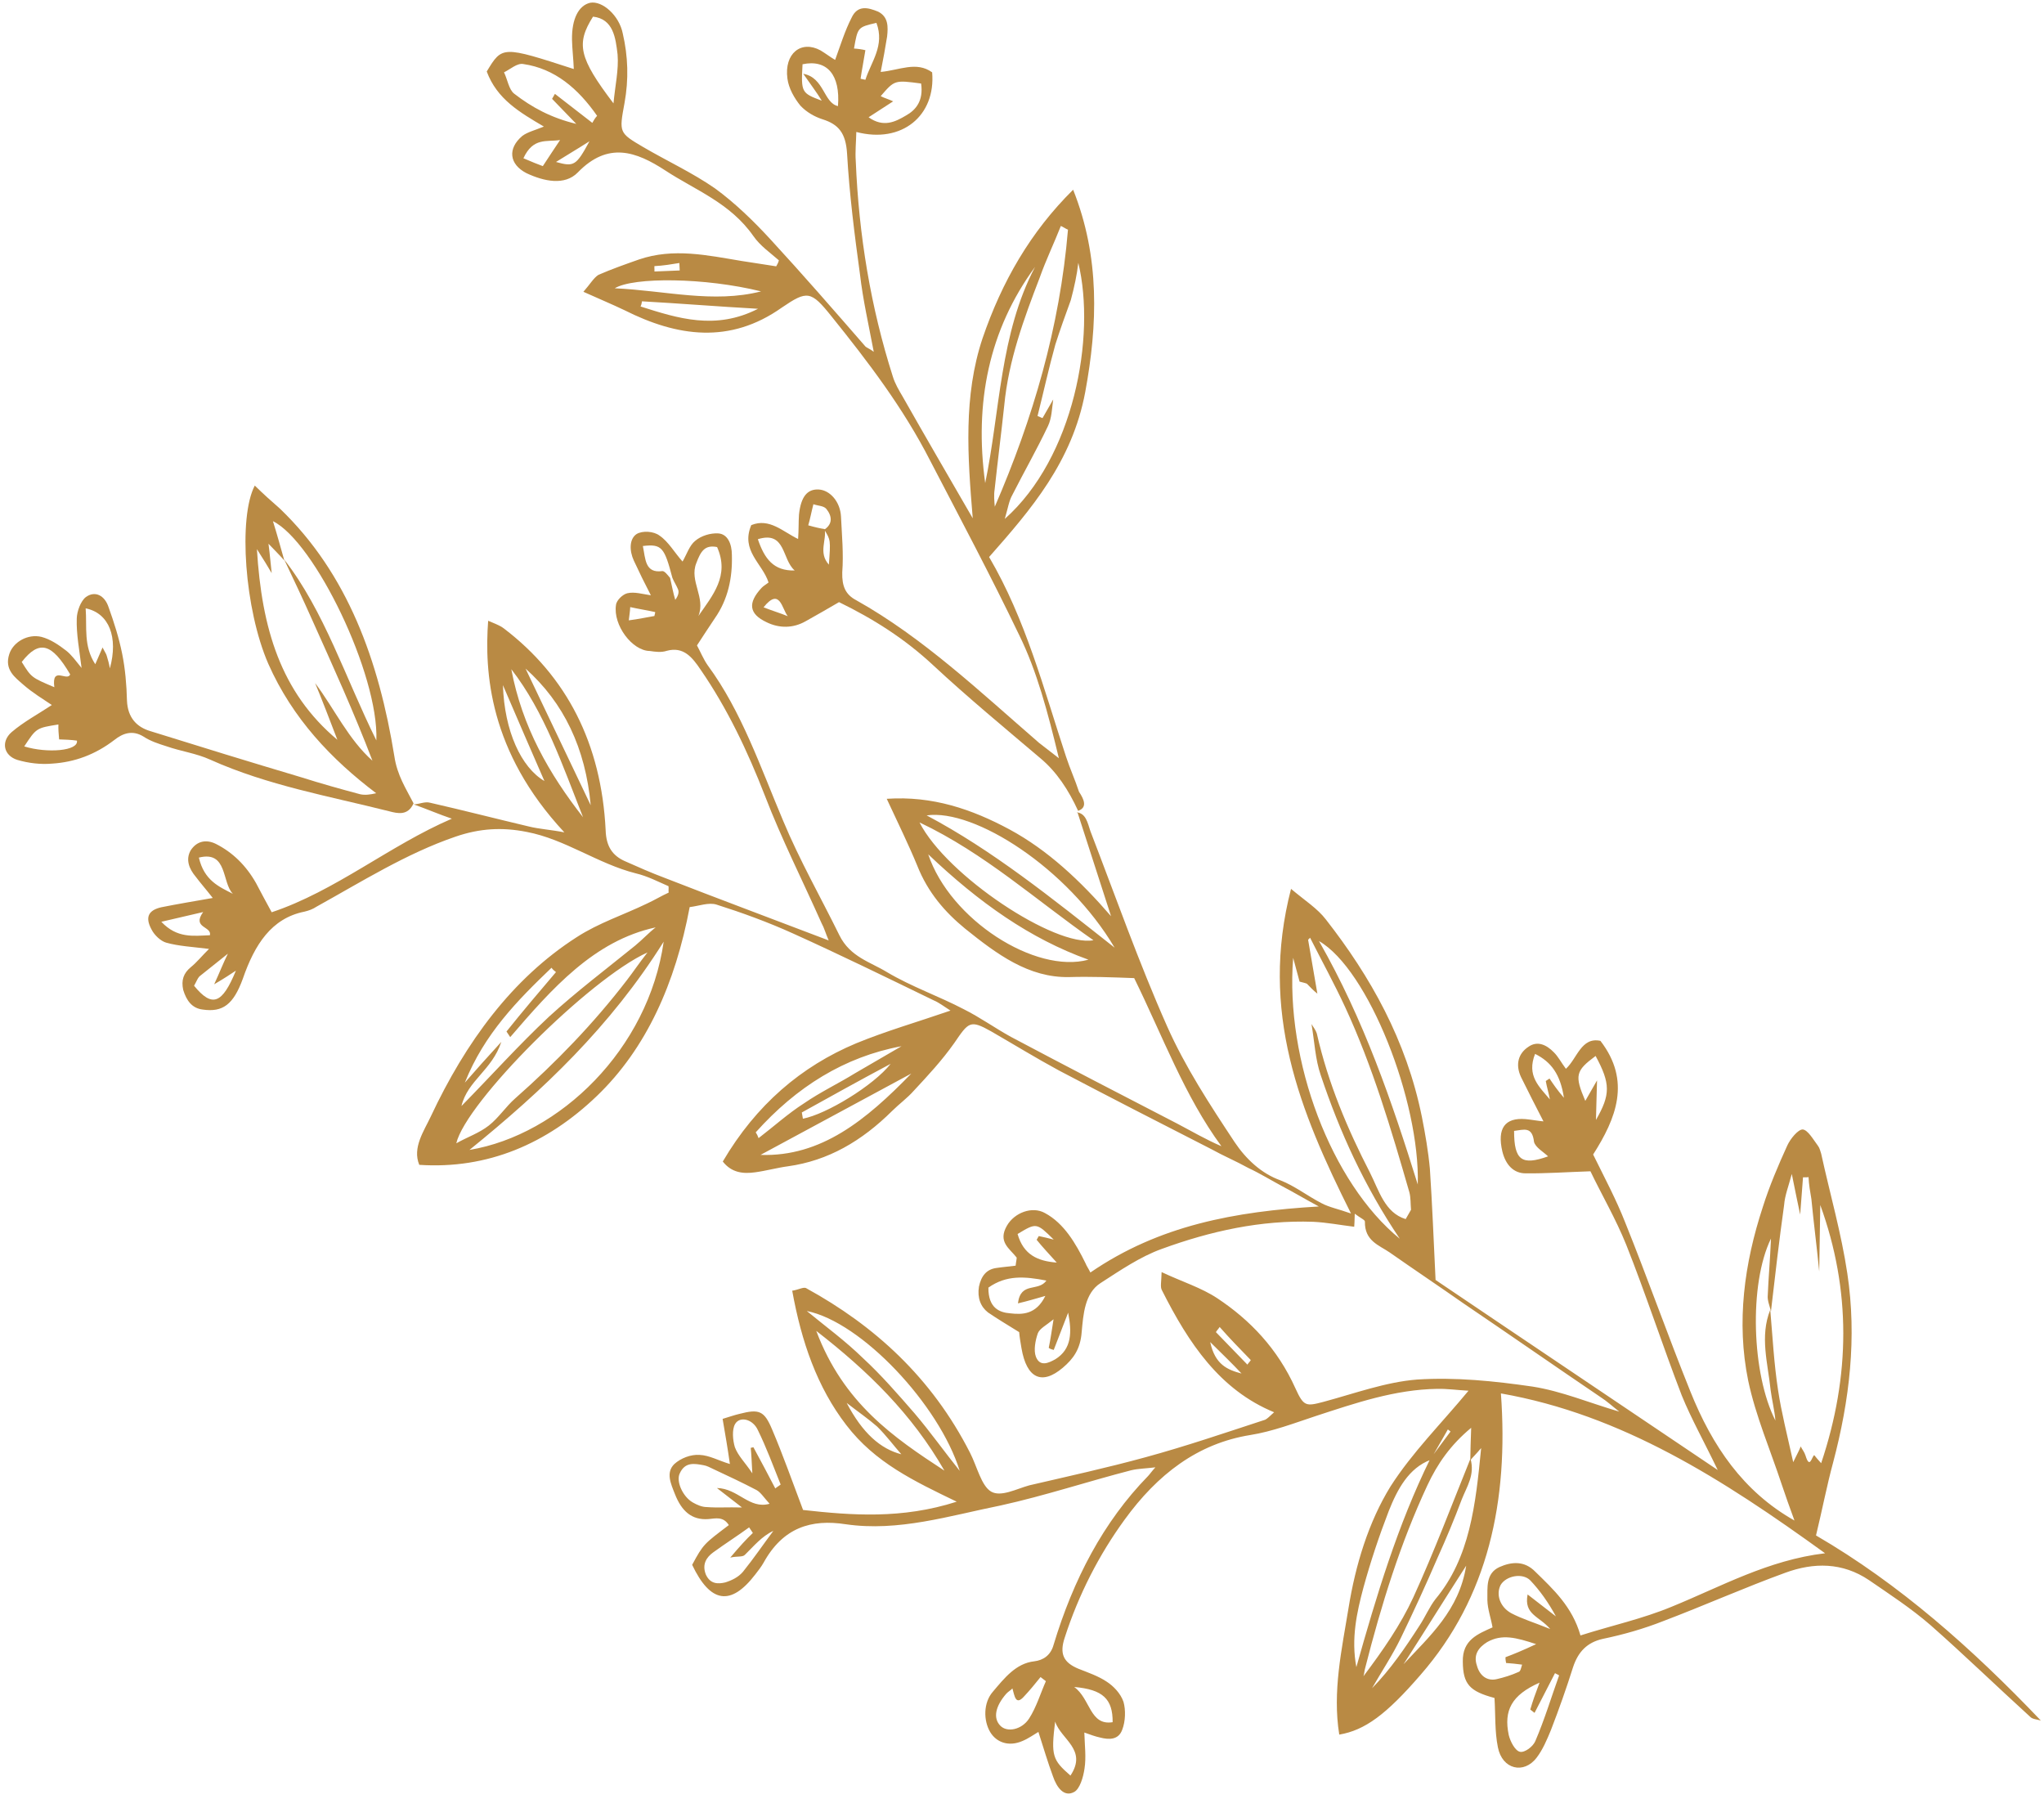 <svg width="150" height="132" viewBox="0 0 150 132" fill="none" xmlns="http://www.w3.org/2000/svg">
<path d="M30.363 59.022C30.768 59.007 31.173 58.794 31.565 58.9C33.969 59.447 36.385 60.07 38.828 60.647C39.573 60.83 40.396 60.875 41.415 61.073C35.876 55.133 35.55 49.284 35.824 45.548C36.229 45.73 36.66 45.867 36.974 46.11C41.585 49.619 44.132 54.556 44.446 60.921C44.485 62.136 44.968 62.774 45.818 63.169C46.81 63.61 47.803 64.05 48.783 64.415C52.715 65.949 56.635 67.408 60.815 69.003C60.593 68.502 60.489 68.091 60.293 67.742C58.908 64.628 57.367 61.589 56.139 58.399C54.858 55.103 53.369 51.974 51.422 49.148C50.782 48.191 50.142 47.431 48.94 47.751C48.522 47.888 48.104 47.826 47.686 47.766C46.392 47.751 44.982 45.867 45.204 44.394C45.243 44.029 45.714 43.603 46.04 43.528C46.562 43.406 47.138 43.588 47.764 43.679C47.307 42.798 46.889 41.947 46.511 41.127C46.184 40.413 46.171 39.547 46.719 39.183C47.15 38.925 47.974 38.97 48.405 39.304C49.058 39.745 49.502 40.55 50.09 41.203C50.403 40.657 50.599 40.019 51.018 39.684C51.462 39.304 52.141 39.107 52.69 39.137C53.408 39.168 53.709 39.928 53.709 40.717C53.761 42.404 53.421 43.983 52.468 45.351C52.062 45.958 51.631 46.611 51.148 47.356C51.396 47.811 51.631 48.389 51.945 48.829C54.427 52.202 55.812 56.303 57.471 60.222C58.686 63.139 60.24 65.858 61.599 68.623C62.383 70.218 63.872 70.583 65.087 71.327C66.903 72.406 68.889 73.089 70.718 74.046C71.907 74.638 73.03 75.444 74.193 76.082C78.23 78.224 82.332 80.35 86.395 82.447C87.44 82.994 88.498 83.617 89.635 84.103C86.93 80.427 85.323 76.021 83.233 71.768C81.626 71.707 80.019 71.646 78.465 71.692C75.486 71.753 73.148 70.006 70.823 68.137C69.359 66.937 68.092 65.494 67.308 63.504C66.668 61.954 65.936 60.465 65.074 58.612C68.432 58.384 71.319 59.372 74.088 60.861C76.897 62.38 79.288 64.628 81.535 67.226C80.725 64.689 79.876 62.122 79.066 59.584L79.001 59.6C79.693 59.676 79.811 60.359 80.019 60.982C81.862 65.768 83.586 70.659 85.637 75.277C86.969 78.285 88.812 81.095 90.601 83.799C91.424 85.03 92.561 86.108 93.972 86.609C94.991 87.004 95.971 87.764 96.976 88.281C97.538 88.584 98.204 88.706 99.145 89.04C95.37 81.505 92.417 74.214 94.743 65.221C95.775 66.087 96.689 66.664 97.303 67.469C100.569 71.647 103.208 76.325 104.345 81.946C104.593 83.192 104.815 84.483 104.933 85.759C105.102 88.326 105.207 90.909 105.35 93.916C112 98.413 118.872 103.016 126.057 107.862C125.051 105.765 124.124 104.125 123.418 102.393C122.007 98.732 120.779 94.95 119.342 91.334C118.571 89.42 117.513 87.612 116.716 85.942C114.927 86.002 113.45 86.108 111.987 86.093C111.073 86.108 110.485 85.455 110.25 84.483C109.858 82.797 110.432 81.991 111.948 82.113C112.432 82.159 112.889 82.25 113.268 82.28C112.706 81.187 112.144 80.093 111.621 79.029C111.19 78.103 111.425 77.298 112.157 76.812C112.823 76.341 113.49 76.66 114.025 77.207C114.352 77.526 114.561 77.951 114.914 78.422C115.737 77.678 116.037 76.067 117.448 76.371C119.721 79.318 118.598 82.068 116.913 84.711C117.748 86.412 118.598 87.992 119.264 89.693C120.923 93.81 122.386 97.973 124.045 102.089C125.652 106.099 127.925 109.442 131.688 111.568C131.309 110.551 131.034 109.746 130.76 108.941C129.911 106.373 128.84 103.897 128.291 101.299C127.416 97.001 128.004 92.717 129.363 88.569C129.846 87.035 130.499 85.501 131.165 84.043C131.388 83.557 131.949 82.873 132.289 82.873C132.668 82.903 133.06 83.602 133.413 84.073C133.543 84.24 133.582 84.468 133.648 84.65C134.288 87.582 135.124 90.468 135.568 93.446C136.273 98.14 135.737 102.728 134.523 107.315C134.065 109.001 133.726 110.779 133.269 112.662C139.382 116.217 144.712 120.941 149.768 126.243C149.481 126.152 149.141 126.152 148.971 125.955C146.516 123.722 144.151 121.427 141.669 119.24C140.231 117.994 138.664 116.977 137.161 115.943C135.202 114.622 133.099 114.637 131.021 115.397C128.017 116.49 125.051 117.812 122.085 118.936C120.622 119.513 119.133 119.938 117.591 120.258C116.481 120.516 115.814 121.184 115.436 122.339C114.952 123.873 114.404 125.422 113.816 126.941C113.528 127.64 113.215 128.384 112.771 128.962C111.83 130.207 110.236 129.828 109.923 128.202C109.687 127.032 109.753 125.832 109.674 124.587C107.858 124.101 107.362 123.584 107.349 121.928C107.31 120.318 108.459 119.893 109.531 119.407C109.413 118.723 109.165 118.07 109.152 117.402C109.165 116.49 109.021 115.457 110.027 114.986C110.942 114.576 111.882 114.515 112.666 115.32C113.973 116.596 115.383 117.888 115.984 119.999C118.271 119.27 120.531 118.784 122.686 117.888C126.305 116.415 129.741 114.47 133.935 113.969C126.41 108.53 119.042 103.806 110.145 102.241C110.72 110.125 109.217 117.189 104.253 122.885C101.731 125.802 100.164 126.956 98.282 127.275C97.773 124.116 98.466 121.032 98.962 117.994C99.471 114.834 100.425 111.69 102.045 109.062C103.652 106.555 105.742 104.489 107.767 102.043C106.944 101.998 106.213 101.891 105.468 101.907C102.385 101.952 99.498 102.94 96.571 103.896C94.965 104.428 93.371 105.036 91.751 105.294C87.884 105.917 84.944 108.18 82.528 111.507C80.659 114.074 79.157 116.991 78.138 120.151C77.733 121.351 78.046 121.989 79.144 122.444C79.836 122.718 80.594 122.976 81.208 123.386C81.704 123.705 82.24 124.252 82.449 124.875C82.619 125.467 82.593 126.303 82.358 126.91C82.083 127.685 81.365 127.655 80.724 127.488C80.372 127.412 80.045 127.29 79.575 127.123C79.601 128.065 79.718 128.946 79.588 129.766C79.496 130.419 79.235 131.27 78.83 131.483C78.085 131.893 77.55 131.149 77.275 130.344C76.897 129.326 76.57 128.217 76.204 127.078C75.865 127.275 75.473 127.564 75.028 127.746C74.049 128.171 73.147 127.868 72.677 127.108C72.154 126.242 72.167 124.935 72.847 124.146C73.722 123.113 74.558 122.049 75.891 121.898C76.557 121.821 77.105 121.457 77.315 120.697C78.765 115.897 80.96 111.674 84.252 108.302C84.396 108.15 84.474 108.013 84.788 107.664C84.056 107.755 83.546 107.755 83.024 107.876C79.836 108.697 76.688 109.745 73.448 110.459C69.672 111.218 65.936 112.403 62.069 111.841C59.521 111.446 57.457 112.084 56.033 114.666C55.85 114.985 55.654 115.228 55.432 115.517C53.63 117.872 52.127 117.628 50.794 114.818C51.618 113.284 51.683 113.269 53.486 111.902C53.068 111.248 52.519 111.415 51.984 111.461C50.742 111.552 50.011 110.853 49.528 109.623C49.227 108.863 48.848 108.043 49.488 107.42C49.959 106.995 50.69 106.706 51.343 106.752C52.062 106.782 52.741 107.177 53.564 107.42C53.408 106.311 53.224 105.248 53.029 104.109C53.577 103.942 53.93 103.82 54.257 103.744C55.72 103.364 56.086 103.516 56.661 104.883C57.457 106.752 58.123 108.651 58.934 110.793C62.5 111.188 66.184 111.476 70.208 110.185C67.06 108.666 64.212 107.314 62.108 104.565C59.966 101.784 58.816 98.458 58.137 94.705C58.633 94.63 58.999 94.387 59.195 94.538C64.147 97.258 68.366 101.055 71.188 106.6C71.697 107.588 72.011 109.015 72.729 109.441C73.448 109.866 74.597 109.243 75.538 108.985C78.412 108.317 81.26 107.694 84.082 106.919C87.034 106.114 89.922 105.127 92.848 104.17C93.005 104.094 93.149 103.942 93.501 103.623C89.517 101.983 87.231 98.564 85.271 94.675C85.127 94.432 85.232 94.053 85.245 93.339C86.76 94.053 88.158 94.478 89.347 95.268C91.725 96.848 93.749 98.944 95.069 101.876C95.67 103.198 95.84 103.198 97.107 102.864C99.38 102.256 101.679 101.405 103.992 101.223C106.814 101.041 109.649 101.33 112.47 101.74C114.6 102.074 116.651 102.94 118.833 103.578C118.323 103.183 117.918 102.803 117.461 102.514C114.077 100.221 110.759 97.911 107.375 95.618C105.599 94.372 103.757 93.142 101.98 91.896C101.209 91.364 100.138 91.06 100.164 89.633C100.177 89.511 99.812 89.359 99.419 89.055C99.406 89.572 99.393 89.891 99.38 90.012C98.374 89.891 97.356 89.693 96.363 89.648C92.534 89.511 88.838 90.331 85.258 91.638C83.69 92.199 82.201 93.217 80.764 94.144C79.601 94.888 79.497 96.453 79.379 97.744C79.288 98.99 78.765 99.704 77.994 100.357C76.452 101.663 75.342 101.132 74.963 98.929C74.885 98.473 74.82 98.093 74.793 97.744C73.958 97.228 73.2 96.772 72.507 96.301C71.959 95.876 71.71 95.222 71.841 94.402C72.011 93.612 72.403 93.126 73.135 93.035C73.631 92.959 74.101 92.928 74.532 92.868C74.571 92.503 74.637 92.29 74.598 92.26C74.075 91.592 73.213 91.121 73.892 89.936C74.441 88.979 75.748 88.477 76.688 89.009C78.073 89.754 78.935 91.212 79.666 92.701C79.732 92.883 79.863 93.05 80.019 93.369C85.062 89.906 90.627 88.888 96.781 88.524C95.657 87.916 94.9 87.46 94.116 87.05C93.292 86.609 92.456 86.093 91.607 85.698C90.706 85.197 89.791 84.817 88.89 84.316C85.167 82.417 81.404 80.487 77.707 78.543C76.022 77.631 74.389 76.629 72.73 75.672C71.188 74.806 71.084 74.988 70.026 76.537C69.124 77.814 68.092 78.922 67.06 80.031C66.577 80.578 66.001 80.989 65.479 81.505C63.245 83.722 60.776 85.166 57.824 85.576C57.027 85.682 56.216 85.91 55.419 86.016C54.557 86.138 53.695 86.062 53.042 85.226C55.485 81.064 58.803 78.239 62.827 76.553C65.048 75.641 67.282 75.003 69.751 74.152C69.255 73.834 68.902 73.56 68.536 73.408C65.126 71.752 61.678 70.066 58.215 68.501C56.374 67.666 54.453 66.967 52.585 66.375C52.01 66.192 51.278 66.481 50.612 66.557C49.567 72.132 47.437 76.932 43.792 80.426C40.148 83.92 35.784 85.803 30.768 85.469C30.245 84.208 31.12 82.978 31.617 81.914C34.177 76.461 37.587 71.797 42.33 68.759C43.95 67.711 45.752 67.134 47.477 66.299C48.012 66.055 48.535 65.736 49.071 65.493C49.044 65.341 49.084 65.174 49.058 65.023C48.287 64.689 47.503 64.278 46.654 64.08C43.884 63.382 41.467 61.574 38.659 61.042C36.83 60.678 35.184 60.784 33.42 61.392C29.827 62.622 26.548 64.688 23.23 66.526C22.956 66.708 22.668 66.814 22.341 66.891C19.912 67.377 18.683 69.321 17.821 71.812C17.129 73.711 16.345 74.288 14.882 74.076C14.085 73.985 13.68 73.407 13.445 72.633C13.288 71.918 13.471 71.402 14.007 70.962C14.425 70.628 14.816 70.141 15.339 69.625C14.124 69.473 13.131 69.427 12.204 69.169C11.812 69.063 11.328 68.622 11.119 68.197C10.623 67.286 10.91 66.784 11.825 66.572C13.04 66.328 14.229 66.131 15.613 65.888C15.091 65.219 14.712 64.794 14.359 64.323C13.889 63.761 13.602 63.078 13.993 62.394C14.451 61.695 15.143 61.574 15.849 61.923C17.077 62.546 18.056 63.503 18.788 64.794C19.141 65.462 19.494 66.131 19.938 66.936C24.628 65.372 28.573 62.045 33.159 60.07C32.257 59.766 31.303 59.356 30.363 59.022ZM49.345 42.404C48.758 40.17 48.574 39.897 47.177 40.064C47.373 41.006 47.32 42.084 48.614 41.902C48.783 41.902 49.006 42.206 49.175 42.404C49.306 42.965 49.398 43.497 49.554 44.014C49.802 43.679 49.829 43.436 49.763 43.254C49.646 42.965 49.463 42.692 49.345 42.404ZM104.958 107.041C105.455 106.373 105.951 105.705 106.448 105.036C106.369 104.976 106.291 104.915 106.252 104.884C105.834 105.613 105.39 106.388 104.972 107.117C103.378 107.725 102.555 109.259 101.915 110.869C101.209 112.692 100.582 114.576 100.06 116.475C99.563 118.328 99.145 120.242 99.537 122.323C101.013 117.082 102.568 111.902 104.958 107.041ZM95.906 72.178C95.722 72.102 95.514 72.072 95.37 72.026C95.2 71.434 95.069 70.872 94.9 70.279C94.298 77.844 97.708 86.807 102.725 90.893C100.125 87.035 98.322 83.07 96.924 78.892C96.519 77.723 96.467 76.432 96.245 75.14C96.389 75.383 96.559 75.581 96.637 75.839C97.473 79.515 98.897 82.857 100.53 86.032C101.196 87.339 101.614 88.979 103.156 89.45C103.287 89.222 103.417 88.994 103.548 88.767C103.509 88.341 103.535 87.901 103.43 87.491C102.085 82.827 100.713 78.209 98.714 73.895C97.904 72.148 97.016 70.537 96.141 68.806C96.114 68.851 96.023 68.912 95.997 68.958C96.219 70.249 96.454 71.616 96.676 72.907C96.402 72.695 96.153 72.436 95.906 72.178ZM133.138 106.768C133.269 106.935 133.438 107.133 133.647 107.361C135.803 100.935 135.842 94.646 133.582 88.418C133.556 90.043 133.53 91.668 133.504 93.294C133.334 91.517 133.099 89.755 132.929 87.977C132.838 87.445 132.746 86.914 132.72 86.367C132.589 86.397 132.485 86.382 132.315 86.382C132.237 87.309 132.185 88.19 132.106 89.116C131.923 88.251 131.74 87.385 131.492 86.139C131.244 87.066 130.982 87.719 130.93 88.403C130.564 91.015 130.264 93.613 129.963 96.211C129.859 95.8 129.689 95.406 129.728 95.041C129.78 93.765 129.898 92.474 129.964 90.879C128.33 94.221 128.552 100.844 130.29 104.231C130.225 103.457 130.029 102.712 129.937 101.983C129.741 100.054 129.127 98.064 129.911 96.104C130.081 98.079 130.186 100.069 130.486 102.013C130.734 103.654 131.139 105.219 131.596 107.285C131.923 106.616 132.053 106.388 132.145 106.13C132.249 106.343 132.419 106.54 132.498 106.799C132.811 107.832 132.955 106.89 133.138 106.768ZM107.911 107.026C108.251 108.211 107.65 109.062 107.271 110.019C106.735 111.447 106.134 112.89 105.494 114.303C104.645 116.277 103.73 118.267 102.803 120.181C102.176 121.472 101.392 122.642 100.687 123.873C102.045 122.49 103.129 120.895 104.175 119.27C104.579 118.662 104.893 117.918 105.337 117.341C107.872 114.303 108.29 110.414 108.695 106.251C108.329 106.692 108.094 106.905 107.898 107.148C107.911 106.434 107.924 105.72 107.963 104.763C106.448 106.023 105.494 107.391 104.749 108.985C102.764 113.239 101.366 117.751 100.19 122.369C100.125 122.581 100.125 122.779 100.059 122.992C101.496 121.077 102.777 119.239 103.717 117.204C105.272 113.801 106.552 110.383 107.911 107.026ZM48.705 69.094C44.785 75.337 39.847 80.001 34.452 84.375C41.088 83.267 47.581 76.978 48.705 69.094ZM47.516 69.884C43.231 71.828 34.19 80.881 33.485 83.889C34.321 83.418 35.157 83.145 35.876 82.583C36.594 82.021 37.13 81.185 37.809 80.593C40.788 77.965 43.557 75.109 46.027 71.889C46.471 71.311 46.876 70.704 47.516 69.884ZM40.801 71.327C40.683 71.236 40.566 71.144 40.474 71.008C37.966 73.407 35.536 75.869 34.112 79.438C34.935 78.496 35.732 77.6 36.79 76.446C36.098 78.542 34.321 79.271 33.864 81.155C36.032 78.952 38.084 76.658 40.278 74.608C42.303 72.755 44.498 71.099 46.614 69.382C47.15 68.942 47.607 68.44 48.117 68.046C43.597 69.018 40.501 72.542 37.443 76.097C37.352 75.96 37.261 75.823 37.169 75.686C38.371 74.182 39.586 72.755 40.801 71.327ZM67.478 60.344C69.477 64.263 77.446 69.519 80.242 68.988C76.035 66.056 72.286 62.623 67.478 60.344ZM104.044 86.913C104.214 80.791 100.413 71.13 96.794 69.049C100.099 74.837 102.15 80.837 104.044 86.913ZM59.901 97.653C61.899 102.954 65.557 105.461 69.306 107.907C66.929 103.759 63.702 100.6 59.901 97.653ZM81.796 69.534C78.348 63.701 71.515 59.327 68.001 59.828C72.821 62.38 77.159 65.874 81.796 69.534ZM79.876 70.416C75.604 68.882 71.855 66.238 68.118 62.684C69.725 67.484 75.983 71.479 79.876 70.416ZM59.208 96.194C60.593 97.334 62.03 98.382 63.336 99.658C64.669 100.888 65.897 102.301 67.125 103.714C68.274 105.066 69.306 106.524 70.43 107.922C68.915 103.061 63.219 97 59.208 96.194ZM55.811 84.74C60.253 84.892 63.559 82.188 66.877 78.77C63.023 80.852 59.417 82.796 55.811 84.74ZM54.453 110.61C53.825 110.124 53.394 109.79 52.611 109.182C54.178 109.213 54.988 110.762 56.477 110.337C56.06 109.881 55.825 109.501 55.524 109.334C54.479 108.787 53.408 108.286 52.336 107.785C52.114 107.678 51.853 107.542 51.644 107.511C50.977 107.39 50.272 107.238 49.88 108.119C49.606 108.696 50.102 109.805 50.821 110.23C51.16 110.428 51.526 110.58 51.866 110.58C52.623 110.641 53.394 110.58 54.453 110.61ZM112.98 123.463C110.929 124.374 110.341 125.498 110.72 127.306C110.837 127.792 111.19 128.461 111.543 128.536C111.895 128.612 112.496 128.156 112.666 127.761C113.346 126.182 113.842 124.526 114.417 122.931C114.339 122.87 114.195 122.825 114.116 122.764C113.607 123.751 113.123 124.693 112.614 125.68C112.496 125.589 112.418 125.528 112.3 125.437C112.47 124.845 112.653 124.329 112.98 123.463ZM42.787 59.964C41.285 56.166 39.965 52.247 37.522 49.102C38.319 53.341 40.305 56.789 42.787 59.964ZM55.459 83.085C55.55 83.221 55.603 83.328 55.668 83.51C56.778 82.659 57.836 81.702 58.999 80.958C60.214 80.122 61.534 79.499 62.762 78.74C63.872 78.087 65.048 77.418 66.158 76.765C61.978 77.54 58.451 79.743 55.459 83.085ZM38.567 49.057C40.161 52.399 41.755 55.741 43.349 59.083C42.97 54.905 41.376 51.563 38.567 49.057ZM55.249 112.479C55.158 112.342 55.067 112.205 54.975 112.069C54.1 112.707 53.211 113.269 52.336 113.907C51.853 114.256 51.5 114.773 51.8 115.532C52.127 116.246 52.702 116.231 53.224 116.109C53.708 115.957 54.178 115.73 54.518 115.334C55.302 114.362 56.007 113.329 56.752 112.327C55.902 112.722 55.315 113.451 54.674 114.074C54.505 114.271 54.113 114.165 53.59 114.287C54.296 113.451 54.753 112.95 55.249 112.479ZM113.763 119.528C112.954 118.571 111.817 118.48 112.104 116.991C112.888 117.599 113.516 118.085 114.182 118.602C113.633 117.584 113.006 116.703 112.3 115.958C111.726 115.381 110.51 115.624 110.119 116.307C109.766 117.022 110.093 117.933 110.916 118.374C111.699 118.784 112.523 119.027 113.763 119.528ZM112.731 120.637C111.255 120.151 110.223 119.878 109.139 120.485C108.525 120.865 108.107 121.397 108.381 122.202C108.577 122.946 109.126 123.372 109.844 123.204C110.367 123.083 110.916 122.916 111.451 122.673C111.582 122.642 111.634 122.354 111.699 122.141C111.281 122.08 110.902 122.05 110.524 122.02C110.498 121.868 110.471 121.716 110.484 121.594C111.059 121.382 111.726 121.108 112.731 120.637ZM72.534 94.478C72.52 95.982 73.357 96.301 74.114 96.362C75.016 96.468 76.035 96.468 76.714 95.086C75.969 95.298 75.421 95.465 74.702 95.633C74.898 94.007 76.191 94.812 76.792 93.961C75.212 93.657 73.866 93.536 72.534 94.478ZM51.253 45.198C52.285 43.695 53.565 42.252 52.624 40.14C51.71 39.958 51.423 40.459 51.096 41.325C50.573 42.631 51.801 43.847 51.253 45.198ZM74.297 123.888C74.153 124.039 73.996 124.115 73.853 124.267C73.029 125.209 72.873 126.075 73.409 126.622C73.905 127.138 74.989 126.925 75.525 126.09C76.061 125.255 76.361 124.237 76.753 123.356C76.635 123.265 76.518 123.173 76.361 123.052C75.969 123.538 75.577 124.024 75.146 124.48C74.519 125.179 74.453 124.404 74.297 123.888ZM55.21 108.104C55.158 107.208 55.145 106.737 55.093 106.235C55.158 106.22 55.224 106.205 55.289 106.19C55.837 107.208 56.386 108.225 56.895 109.213C57.013 109.106 57.17 109.03 57.288 108.924C56.752 107.588 56.242 106.205 55.615 104.929C55.237 104.109 54.283 103.896 53.943 104.489C53.708 104.898 53.773 105.673 53.93 106.19C54.178 106.843 54.662 107.283 55.21 108.104ZM117.2 79.273C117.174 80.503 117.135 81.263 117.121 82.174C118.193 80.306 118.193 79.516 117.095 77.48C115.619 78.574 115.541 78.908 116.338 80.776C116.573 80.366 116.756 80.047 117.2 79.273ZM107.597 114.88C106.043 117.295 104.527 119.741 102.999 122.111C104.919 120.044 107.075 118.161 107.597 114.88ZM77.328 99.05C77.184 99.005 77.08 98.99 76.962 98.898C77.093 98.275 77.184 97.623 77.315 96.802C76.779 97.243 76.309 97.471 76.165 97.82C75.982 98.336 75.839 99.081 76.021 99.552C76.322 100.311 76.949 100.008 77.445 99.734C78.673 98.975 78.661 97.714 78.386 96.316C78.034 97.228 77.681 98.139 77.328 99.05ZM58.842 81.626C58.868 81.778 58.895 81.93 58.921 82.082C60.632 81.763 64.107 79.651 65.361 78.057C62.997 79.317 60.92 80.472 58.842 81.626ZM14.242 72.329C15.574 73.954 16.306 73.665 17.312 71.22C16.854 71.524 16.489 71.767 15.718 72.222C16.162 71.25 16.371 70.688 16.724 69.974C15.888 70.643 15.261 71.144 14.633 71.645C14.49 71.797 14.425 72.01 14.242 72.329ZM36.908 50.272C37.013 53.644 38.254 56.318 39.952 57.306C38.998 55.118 38.045 52.93 36.908 50.272ZM14.908 66.921C13.863 67.164 12.883 67.392 11.838 67.635C13.001 68.865 14.189 68.668 15.404 68.622C15.561 67.954 14.059 68.106 14.908 66.921ZM77.432 126.318C77.119 128.84 77.236 129.128 78.556 130.283C79.823 128.369 77.863 127.639 77.432 126.318ZM77.328 90.954C76.061 89.708 76.061 89.708 74.676 90.544C75.107 92.062 76.139 92.534 77.55 92.64C76.962 91.987 76.505 91.501 76.074 90.969C76.126 90.878 76.179 90.787 76.231 90.695C76.583 90.772 76.936 90.847 77.328 90.954ZM78.83 123.781C80.032 124.647 79.967 126.637 81.652 126.364C81.665 124.662 80.933 123.963 78.83 123.781ZM114.77 80.549C114.509 78.832 113.842 77.921 112.653 77.328C112.013 78.938 112.967 79.743 113.738 80.67C113.66 80.215 113.516 79.774 113.437 79.318C113.529 79.257 113.62 79.197 113.712 79.136C113.986 79.546 114.261 79.956 114.77 80.549ZM111.112 82.979C111.112 85.151 111.687 85.531 113.607 84.847C113.28 84.529 112.679 84.195 112.575 83.784C112.444 82.63 111.844 82.888 111.112 82.979ZM14.594 62.926C14.986 64.612 16.084 65.067 17.09 65.584C16.267 64.749 16.711 62.394 14.594 62.926ZM62.134 102.939C63.297 105.157 64.616 106.312 66.145 106.707C65.596 106.084 65.021 105.309 64.368 104.671C63.728 104.109 62.996 103.608 62.134 102.939ZM88.811 98.473C89.164 100.129 90.078 100.509 91.111 100.782C90.444 100.068 89.752 99.4 88.811 98.473ZM89.504 97.365C89.425 97.501 89.308 97.608 89.23 97.744C90.013 98.549 90.797 99.355 91.542 100.129C91.62 99.993 91.712 99.932 91.79 99.795C91.006 98.99 90.222 98.185 89.504 97.365ZM46.145 45.517C46.876 45.426 47.464 45.289 48.026 45.198C48.039 45.077 48.091 44.986 48.078 44.91C47.477 44.773 46.85 44.682 46.249 44.545C46.236 44.864 46.184 45.153 46.145 45.517Z" fill="#B98A44"/>
<path d="M79.118 59.494C78.413 57.96 77.537 56.623 76.349 55.635C73.722 53.402 71.031 51.184 68.484 48.814C66.381 46.855 64.095 45.411 61.573 44.181C60.802 44.637 59.966 45.108 59.13 45.579C58.203 46.11 57.183 46.11 56.256 45.655C54.963 45.047 54.858 44.242 55.89 43.133C56.034 42.981 56.191 42.905 56.4 42.738C55.956 41.34 54.336 40.414 55.132 38.53C56.465 37.983 57.458 39.016 58.569 39.548C58.621 38.864 58.595 38.318 58.634 37.755C58.777 36.419 59.261 35.872 60.084 35.917C60.907 35.963 61.664 36.814 61.717 37.907C61.782 39.275 61.913 40.627 61.809 41.994C61.782 43.027 62.056 43.634 62.841 44.044C67.726 46.779 71.907 50.744 76.257 54.511C76.649 54.815 77.002 55.089 77.707 55.635C76.885 52.233 76.1 49.255 74.794 46.597C72.73 42.298 70.47 38.044 68.288 33.852C66.29 29.932 63.703 26.545 61.025 23.218C59.509 21.319 59.235 21.304 57.38 22.565C53.565 25.268 49.698 24.706 45.831 22.762C44.943 22.337 44.029 21.957 42.813 21.41C43.297 20.863 43.584 20.362 43.924 20.164C44.903 19.739 45.896 19.39 46.889 19.04C49.424 18.174 51.932 18.736 54.414 19.147C55.25 19.268 56.126 19.42 56.962 19.542C57.04 19.405 57.119 19.268 57.158 19.101C56.518 18.539 55.786 18.038 55.29 17.324C53.578 14.878 51.044 13.966 48.823 12.508C46.681 11.111 44.616 10.366 42.395 12.66C41.442 13.632 39.926 13.313 38.633 12.705C37.366 12.052 37.235 10.898 38.333 9.971C38.724 9.682 39.247 9.561 39.913 9.287C38.136 8.239 36.477 7.282 35.72 5.247C36.856 3.363 36.856 3.363 42.108 5.065C42.082 4.32 41.99 3.591 41.977 2.923C41.951 1.388 42.461 0.401 43.31 0.203C44.199 0.036 45.439 1.13 45.701 2.452C46.093 4.138 46.145 5.824 45.831 7.556C45.426 9.743 45.426 9.743 47.203 10.791C48.941 11.809 50.822 12.675 52.481 13.83C53.918 14.878 55.303 16.215 56.557 17.582C58.895 20.119 61.181 22.747 63.468 25.375C63.559 25.512 63.768 25.542 64.121 25.816C63.742 23.81 63.324 21.972 63.115 20.165C62.71 17.217 62.331 14.225 62.162 11.263C62.07 9.744 61.521 9.121 60.372 8.756C59.797 8.574 59.196 8.24 58.739 7.754C58.307 7.222 57.877 6.493 57.785 5.764C57.537 3.925 58.791 2.923 60.215 3.698C60.594 3.925 60.946 4.199 61.286 4.396C61.678 3.318 62.005 2.254 62.488 1.313C62.932 0.34 63.716 0.553 64.448 0.857C65.192 1.237 65.18 1.951 65.101 2.68C64.97 3.5 64.814 4.366 64.63 5.278C66.002 5.156 67.243 4.472 68.406 5.308C68.68 8.483 66.185 10.564 62.841 9.683C62.828 10.397 62.749 11.126 62.801 11.825C63.024 17.263 63.899 22.549 65.519 27.623C65.675 28.14 65.963 28.626 66.25 29.112C67.909 32.044 69.595 34.93 71.385 38.029C71.006 33.457 70.692 29.066 72.103 24.828C73.527 20.666 75.617 17.02 78.753 13.921C80.725 18.873 80.555 23.811 79.641 28.763C78.687 33.882 75.656 37.391 72.586 40.87C75.277 45.457 76.597 50.561 78.23 55.514C78.517 56.395 78.896 57.215 79.183 58.096C79.549 58.643 79.824 59.251 79.118 59.494ZM60.489 38.864C61.129 38.439 61.064 37.862 60.633 37.33C60.424 37.102 60.019 37.117 59.692 36.996C59.548 37.543 59.444 38.12 59.313 38.545C59.849 38.697 60.201 38.773 60.515 38.819C60.685 39.609 60.032 40.551 60.828 41.431C60.959 39.624 60.959 39.624 60.489 38.864ZM78.583 22.018C78.191 23.097 77.799 24.175 77.446 25.284C76.963 27.016 76.584 28.763 76.14 30.525C76.283 30.57 76.362 30.631 76.506 30.677C76.767 30.221 77.028 29.765 77.29 29.31C77.198 29.963 77.185 30.677 76.91 31.254C76.088 32.986 75.147 34.626 74.285 36.328C74.05 36.738 73.971 37.27 73.736 38.075C78.805 33.578 80.438 24.707 79.132 19.284C79.04 20.134 78.831 21.091 78.583 22.018ZM78.374 16.853C78.191 16.777 78.034 16.656 77.851 16.58C77.355 17.84 76.754 19.086 76.297 20.377C75.147 23.37 74.01 26.439 73.697 29.75C73.475 31.816 73.214 33.852 72.991 35.918C72.926 36.328 72.965 36.753 73.004 37.179C75.8 30.722 77.773 24.023 78.374 16.853ZM75.957 19.587C72.573 24.205 71.489 29.553 72.299 35.447C73.396 30.175 73.37 24.494 75.957 19.587ZM43.467 9.014C43.571 8.832 43.676 8.65 43.819 8.498C42.422 6.492 40.71 5.034 38.411 4.7C37.954 4.609 37.457 5.08 36.987 5.307C37.248 5.839 37.34 6.568 37.732 6.872C39.025 7.875 40.449 8.649 42.291 9.09C41.546 8.315 41.011 7.768 40.514 7.252C40.593 7.115 40.645 7.024 40.723 6.887C41.625 7.586 42.526 8.285 43.467 9.014ZM43.519 1.221C42.265 3.211 42.474 4.229 45.021 7.586C45.139 6.295 45.413 5.125 45.322 4.001C45.178 2.771 45.008 1.388 43.519 1.221ZM55.852 21.38C51.736 20.362 46.497 20.316 45.113 21.152C48.81 21.319 52.337 22.276 55.852 21.38ZM47.112 22.109C47.098 22.23 47.059 22.397 47.007 22.488C49.737 23.354 52.507 24.251 55.629 22.656C52.612 22.488 49.855 22.261 47.112 22.109ZM67.596 6.128C65.65 5.87 65.65 5.87 64.63 7.055C64.892 7.192 65.14 7.252 65.545 7.435C64.905 7.86 64.383 8.179 63.742 8.604C64.826 9.379 65.702 8.939 66.473 8.483C67.217 8.073 67.779 7.389 67.596 6.128ZM58.948 5.414C60.489 5.688 60.437 7.556 61.495 7.784C61.678 5.49 60.699 4.336 58.895 4.715C58.778 6.796 58.817 6.827 60.307 7.389C59.928 6.766 59.536 6.265 58.948 5.414ZM62.671 3.561C62.945 3.576 63.259 3.622 63.507 3.682C63.377 4.503 63.246 5.126 63.154 5.779C63.259 5.794 63.402 5.84 63.507 5.855C63.925 4.533 64.944 3.348 64.317 1.677C62.945 1.996 62.945 1.996 62.671 3.561ZM55.616 39.563C56.099 40.991 56.766 41.903 58.32 41.857C57.367 41.052 57.68 38.925 55.616 39.563ZM38.411 11.612C38.999 11.87 39.508 12.067 39.835 12.189C40.318 11.445 40.671 10.928 41.102 10.275C40.109 10.427 39.129 10.062 38.411 11.612ZM40.802 11.885C42.121 12.25 42.278 12.174 43.258 10.366C42.278 10.989 41.599 11.384 40.802 11.885ZM56.034 44.561C56.726 44.834 57.262 44.986 57.811 45.214C57.38 44.682 57.236 43.057 56.034 44.561ZM48.026 19.526C48.013 19.648 48.039 19.8 48.026 19.921C48.666 19.891 49.241 19.876 49.881 19.845C49.881 19.648 49.855 19.496 49.855 19.298C49.293 19.39 48.666 19.496 48.026 19.526Z" fill="#B98A44"/>
<path d="M30.35 58.946C29.932 59.873 29.187 59.69 28.547 59.523C24.145 58.414 19.663 57.639 15.431 55.741C14.399 55.27 13.288 55.133 12.204 54.753C11.629 54.571 11.054 54.389 10.519 54.039C9.722 53.553 9.016 53.796 8.389 54.297C6.978 55.376 5.476 55.922 3.83 56.029C2.994 56.105 2.092 55.999 1.269 55.756C0.263 55.436 0.054 54.418 0.851 53.72C1.74 52.96 2.798 52.398 3.804 51.73C3.151 51.289 2.393 50.834 1.714 50.241C1.113 49.709 0.303 49.148 0.681 47.993C0.969 47.097 2.053 46.489 3.046 46.732C3.686 46.899 4.3 47.309 4.849 47.735C5.241 48.039 5.554 48.479 5.986 49.011C5.829 47.704 5.594 46.535 5.633 45.38C5.646 44.864 5.92 44.089 6.312 43.801C6.978 43.33 7.684 43.679 7.971 44.56C8.363 45.654 8.729 46.793 8.964 47.963C9.186 49.056 9.291 50.257 9.317 51.396C9.369 52.687 10.062 53.356 11.028 53.644C14.725 54.799 18.383 55.923 22.107 57.032C23.544 57.488 25.007 57.898 26.431 58.277C26.784 58.354 27.149 58.308 27.607 58.202C24.327 55.726 21.466 52.718 19.69 48.707C17.952 44.727 17.469 37.968 18.697 35.628C19.311 36.236 19.912 36.767 20.552 37.329C25.516 42.099 27.803 48.479 28.939 55.483C29.148 56.895 29.788 57.852 30.35 58.946ZM23.126 50.12C24.537 52.004 25.569 54.252 27.332 55.817C25.974 52.262 24.445 48.905 22.904 45.472C22.237 43.968 21.545 42.509 20.853 41.051C23.818 44.864 25.334 49.725 27.62 54.328C27.803 49.467 23.073 39.745 20.03 38.241C20.33 39.198 20.604 40.2 20.866 41.127C20.526 40.732 20.16 40.383 19.703 39.897C19.82 40.778 19.86 41.4 19.938 42.054C19.651 41.568 19.363 41.081 18.854 40.292C19.206 46.094 20.591 50.788 24.759 54.282C24.145 52.687 23.648 51.381 23.126 50.12ZM3.987 50.423C3.778 48.813 4.94 50.044 5.149 49.482C3.804 47.188 2.876 46.929 1.596 48.57C2.301 49.709 2.301 49.709 3.987 50.423ZM8.063 49.041C8.69 46.763 8.01 44.985 6.286 44.636C6.391 46.034 6.116 47.401 6.991 48.737C7.187 48.297 7.331 47.947 7.527 47.507C7.684 47.826 7.814 47.993 7.841 48.145C7.919 48.403 7.997 48.662 8.063 49.041ZM4.287 53.158C2.667 53.416 2.667 53.416 1.779 54.768C3.464 55.285 5.776 55.102 5.646 54.343C5.228 54.282 4.784 54.267 4.339 54.252C4.3 53.826 4.274 53.477 4.287 53.158Z" fill="#B98A44"/>
</svg>

